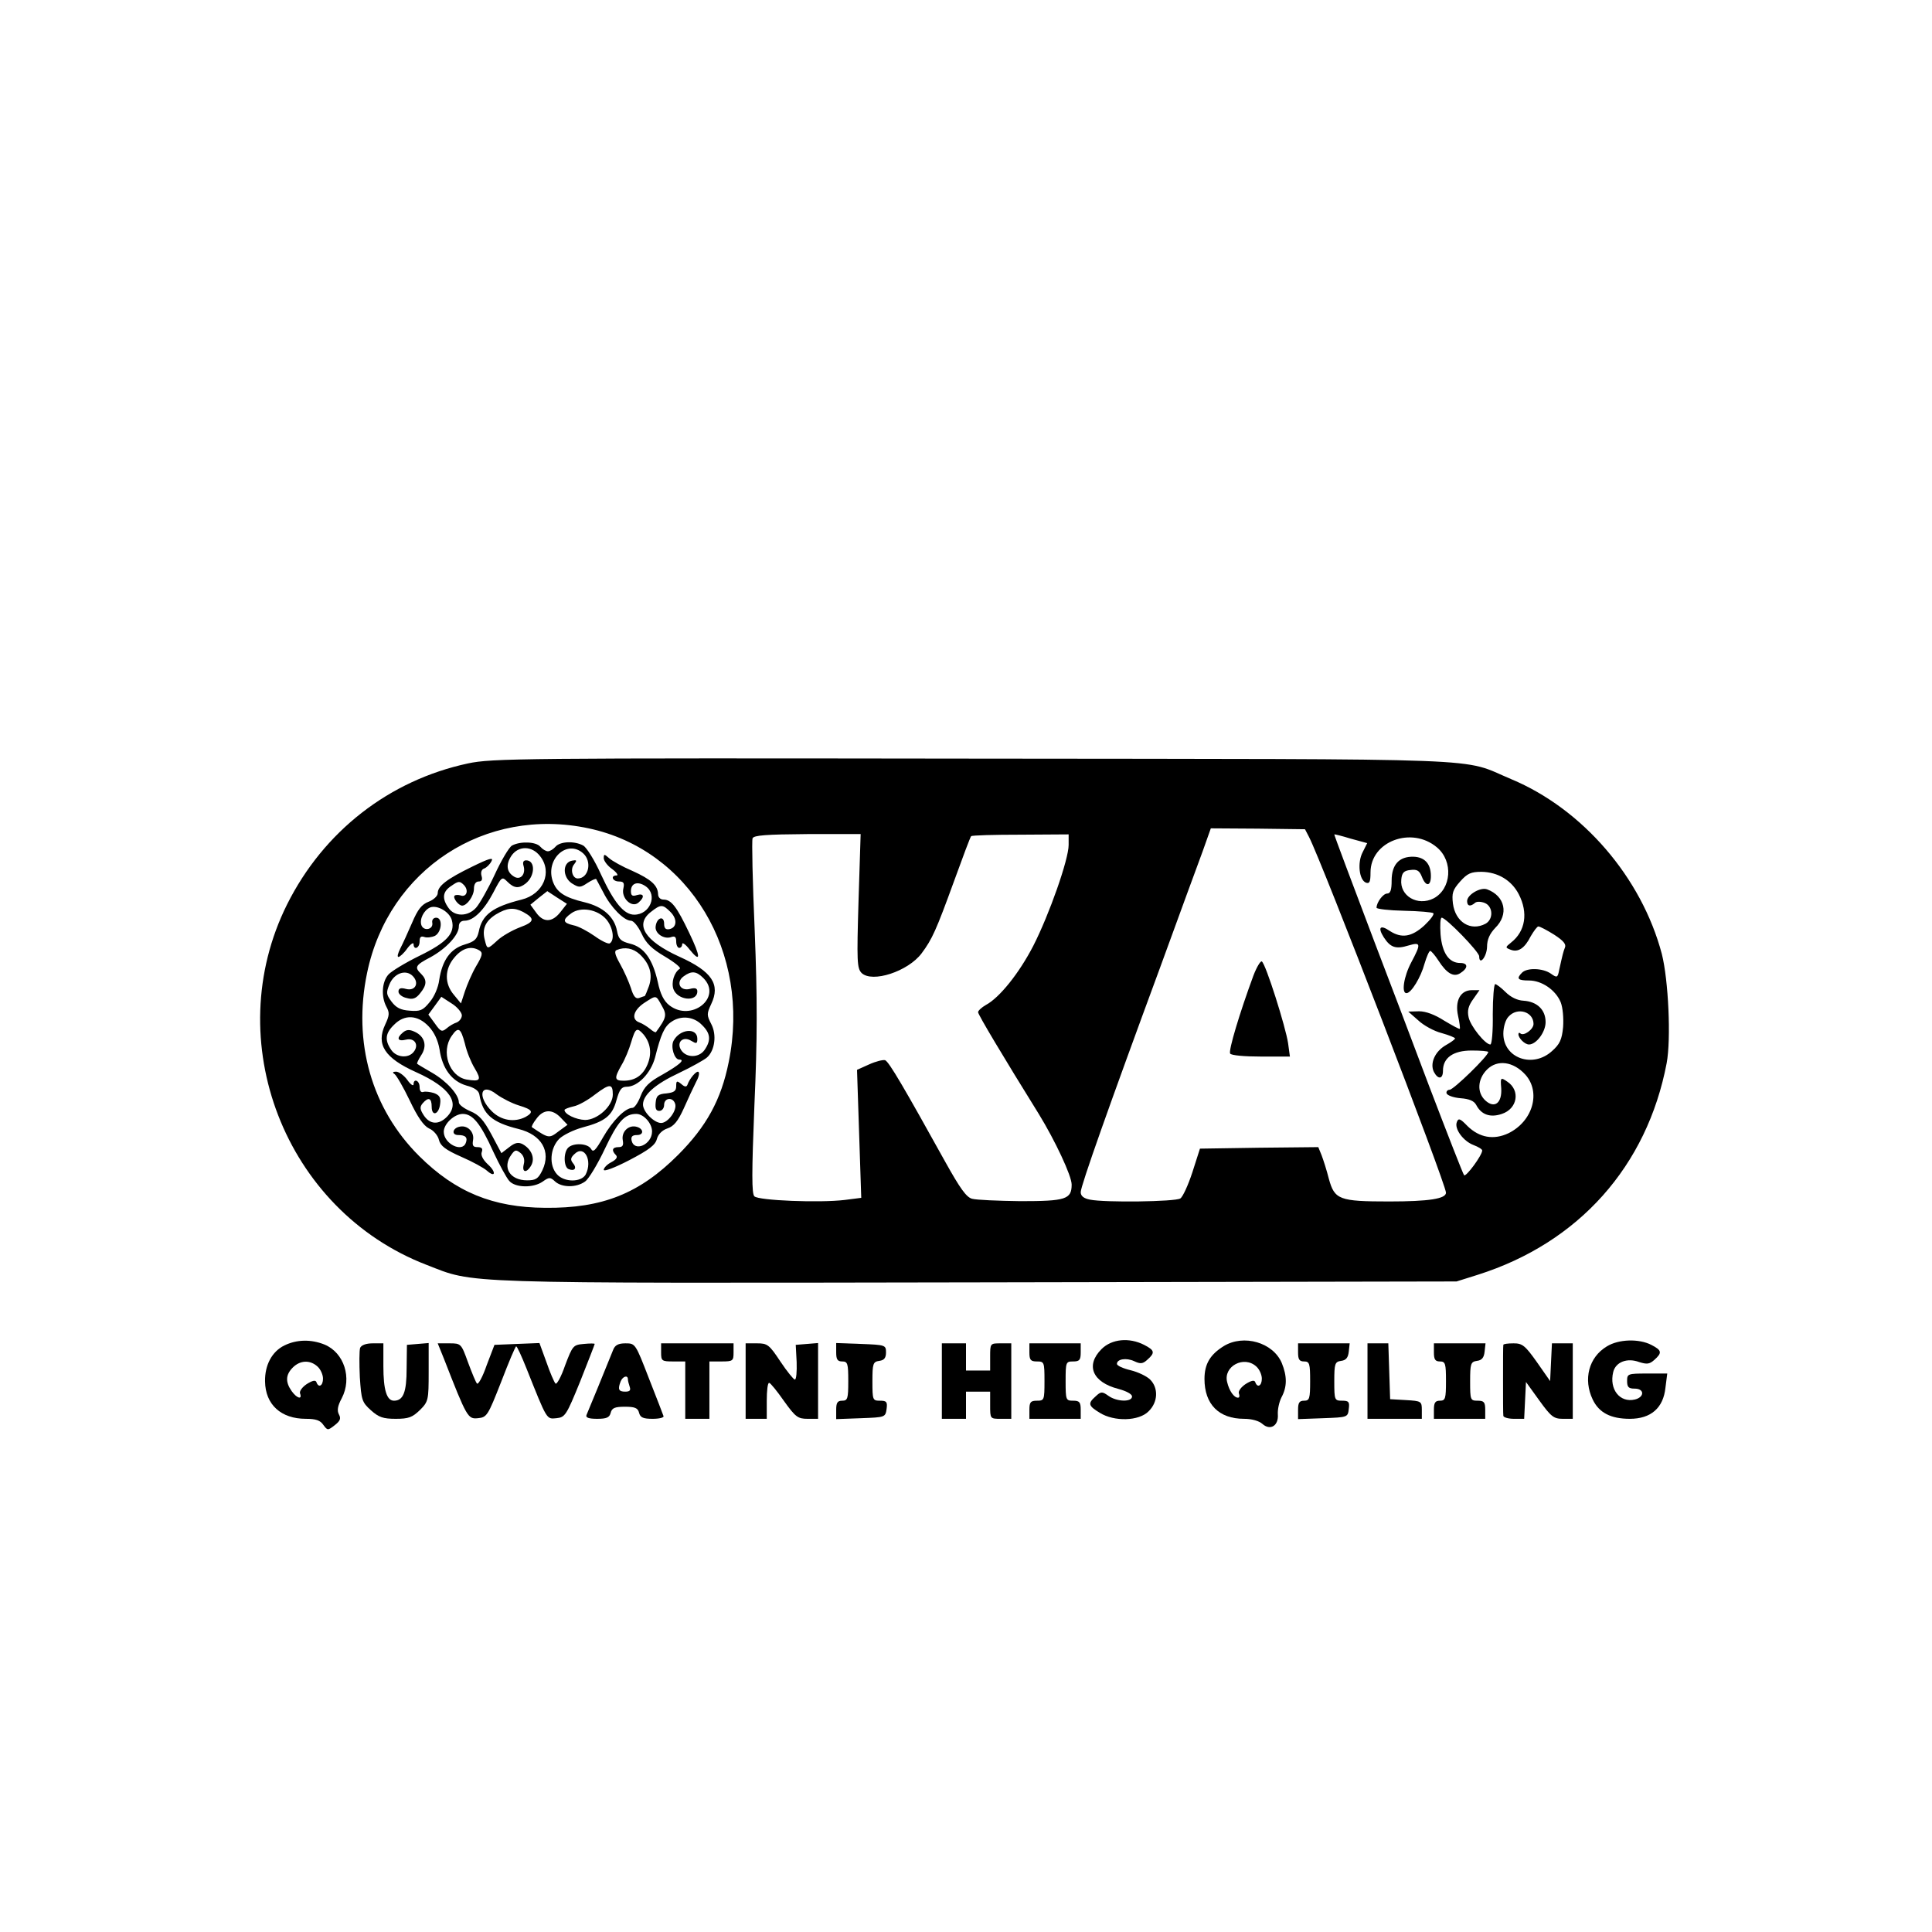 <?xml version="1.0" standalone="no"?>
<!DOCTYPE svg PUBLIC "-//W3C//DTD SVG 20010904//EN"
 "http://www.w3.org/TR/2001/REC-SVG-20010904/DTD/svg10.dtd">
<svg version="1.0" xmlns="http://www.w3.org/2000/svg"
 width="640pt" height="640pt" viewBox="0 0 640 640"
 preserveAspectRatio="xMidYMid meet">

<g transform="translate(0,640) scale(0.1,-0.1)"
fill="#000000" stroke="none">
<path d="M1550 3871 c-261 -56 -478 -225 -599 -467 -225 -451 -8 -1013 462
-1194 163 -63 78 -61 1822 -58 l1590 3 70 22 c335 106 561 360 626 701 15 80
6 275 -16 362 -67 253 -262 480 -499 579 -172 72 -16 66 -1781 68 -1501 2
-1595 1 -1675 -16z m400 -215 c334 -71 538 -411 464 -774 -25 -125 -74 -214
-168 -308 -128 -128 -251 -177 -440 -175 -173 1 -297 52 -417 171 -158 157
-221 377 -173 607 71 343 391 552 734 479z m2386 -28 c42 -80 454 -1150 454
-1179 0 -20 -56 -29 -188 -29 -166 0 -181 6 -200 75 -7 28 -18 62 -24 78 l-11
27 -196 -2 -196 -3 -25 -78 c-14 -43 -32 -82 -40 -87 -17 -11 -250 -14 -299
-4 -21 4 -31 12 -31 25 0 20 94 286 263 744 62 171 126 344 141 385 l27 76
156 -1 156 -2 13 -25z m-1492 -212 c-6 -202 -5 -223 10 -239 35 -34 154 5 199
65 35 47 48 76 107 238 29 80 54 147 57 150 3 3 76 5 164 5 l159 1 0 -35 c0
-48 -64 -230 -117 -334 -47 -91 -112 -172 -157 -196 -14 -8 -26 -19 -26 -24 0
-8 83 -147 201 -337 54 -88 109 -205 109 -234 0 -49 -20 -55 -170 -55 -74 1
-146 4 -160 8 -19 5 -40 35 -88 121 -136 245 -187 333 -200 338 -7 2 -31 -4
-53 -14 l-40 -18 7 -212 7 -212 -55 -7 c-82 -10 -285 -2 -299 12 -9 9 -9 77 0
300 10 223 10 354 1 581 -7 160 -10 298 -7 305 4 10 45 13 181 14 l177 0 -7
-221z m1670 161 c-18 -34 -12 -92 11 -101 12 -4 15 3 15 34 0 103 136 154 220
83 55 -46 48 -138 -11 -169 -53 -27 -113 8 -107 63 2 22 9 29 30 31 22 3 30
-2 38 -22 13 -34 30 -33 30 2 0 40 -20 63 -58 64 -47 1 -72 -26 -72 -79 0 -31
-4 -43 -15 -43 -13 0 -35 -29 -35 -47 0 -4 41 -9 91 -10 50 -1 94 -5 97 -8 4
-4 -10 -22 -30 -41 -42 -38 -75 -43 -114 -18 -32 22 -41 12 -20 -21 22 -34 40
-40 82 -27 41 12 42 6 9 -56 -25 -47 -33 -102 -16 -102 16 0 48 53 60 98 7 23
15 42 19 42 4 -1 16 -15 27 -32 27 -42 50 -56 72 -42 27 17 27 34 0 34 -37 0
-60 33 -65 95 -2 30 -1 55 4 55 14 0 124 -113 124 -128 0 -32 25 -2 26 31 0
25 9 44 27 63 46 45 33 106 -27 128 -22 8 -66 -18 -66 -39 0 -17 11 -19 26 -6
5 5 19 5 32 0 28 -11 30 -54 3 -69 -49 -26 -100 5 -108 67 -4 34 -1 45 24 73
24 27 36 32 71 32 54 -1 99 -28 123 -74 32 -62 22 -123 -25 -160 -20 -16 -20
-17 -2 -24 25 -10 47 5 67 45 10 17 21 32 25 32 5 0 28 -12 52 -27 31 -20 41
-32 36 -43 -6 -16 -7 -20 -19 -74 -5 -26 -7 -27 -28 -12 -26 18 -78 20 -95 3
-20 -20 -14 -26 23 -26 42 0 88 -31 105 -72 7 -18 10 -52 8 -82 -4 -42 -11
-57 -37 -80 -64 -58 -161 -23 -161 58 0 21 7 46 17 56 29 33 83 17 83 -24 0
-18 -33 -42 -44 -31 -3 3 -6 2 -6 -3 0 -13 21 -34 35 -34 24 0 55 41 55 74 0
41 -28 68 -73 71 -21 1 -43 12 -60 29 -14 14 -30 26 -34 26 -4 0 -8 -45 -8
-100 1 -55 -3 -100 -8 -100 -17 0 -66 61 -72 90 -5 22 -1 38 15 60 l21 30 -25
0 c-38 0 -57 -35 -46 -85 5 -22 7 -41 6 -43 -2 -2 -25 11 -52 27 -31 20 -61
31 -83 31 l-36 -1 33 -29 c18 -17 53 -36 77 -42 25 -7 45 -15 45 -18 0 -3 -14
-13 -30 -22 -37 -21 -54 -61 -40 -89 14 -26 30 -24 30 4 0 43 34 67 95 67 30
0 55 -2 55 -5 0 -13 -115 -125 -128 -125 -7 0 -12 -6 -10 -12 3 -7 23 -14 46
-16 29 -2 45 -9 52 -22 17 -33 47 -43 85 -30 52 17 62 78 18 107 -22 15 -23
14 -20 -22 3 -49 -22 -68 -52 -41 -29 26 -27 71 5 103 34 34 87 27 127 -17 52
-58 25 -154 -56 -194 -49 -23 -96 -15 -136 24 -24 25 -30 27 -35 13 -9 -22 21
-63 55 -76 16 -6 29 -14 29 -18 0 -16 -54 -89 -60 -82 -4 5 -55 136 -115 293
-59 157 -141 373 -182 480 -73 193 -133 352 -133 356 0 1 25 -5 54 -14 l55
-15 -15 -30z"/>
<path d="M1696 3599 c-10 -6 -36 -50 -58 -98 -22 -47 -50 -96 -61 -108 -27
-30 -71 -30 -91 -1 -23 32 -20 55 10 74 23 16 27 16 41 2 17 -18 8 -42 -12
-34 -7 2 -16 2 -19 -1 -7 -7 13 -33 25 -33 16 0 39 32 39 56 0 15 6 24 16 24
10 0 13 6 9 19 -3 11 0 21 9 24 8 3 19 14 24 24 8 14 -7 10 -64 -18 -84 -41
-114 -64 -114 -88 0 -9 -14 -22 -30 -28 -23 -9 -36 -25 -55 -70 -14 -32 -31
-70 -39 -85 -8 -16 -11 -28 -6 -28 4 0 18 12 29 28 11 15 21 21 21 15 0 -22
20 -14 20 8 0 15 4 19 16 15 8 -3 24 -1 35 4 23 13 26 60 4 60 -9 0 -15 -7
-13 -17 4 -22 -28 -29 -36 -8 -7 20 8 50 29 59 24 9 65 -15 72 -43 11 -43 -17
-73 -107 -117 -47 -23 -93 -51 -103 -62 -22 -24 -25 -73 -7 -107 11 -20 10
-29 -4 -59 -31 -66 -2 -111 103 -158 111 -50 147 -102 101 -148 -27 -27 -56
-25 -76 5 -13 20 -14 28 -4 40 19 22 30 18 30 -11 0 -34 24 -26 28 9 3 21 -2
29 -20 36 -13 4 -29 6 -35 4 -8 -3 -13 3 -13 16 0 22 -20 30 -20 9 0 -7 -10
-1 -21 15 -11 15 -28 27 -37 27 -11 0 -13 -3 -5 -8 6 -4 29 -43 50 -87 26 -55
46 -84 64 -93 15 -6 30 -24 33 -38 5 -20 22 -33 74 -56 37 -16 75 -37 85 -46
28 -25 32 -5 3 21 -17 16 -24 31 -20 41 4 11 0 16 -14 16 -15 0 -18 5 -15 23
5 27 -18 50 -43 45 -25 -4 -30 -28 -6 -28 24 0 32 -8 25 -26 -12 -33 -73 -3
-73 37 0 26 35 59 63 59 33 0 59 -32 101 -125 20 -43 44 -87 53 -97 20 -23 80
-24 111 -2 21 15 25 15 41 0 22 -20 70 -21 99 0 12 8 42 58 66 109 43 91 65
115 104 115 24 0 52 -31 52 -58 0 -44 -60 -70 -68 -29 -2 12 3 17 18 17 25 0
22 23 -4 28 -25 5 -48 -18 -43 -45 3 -17 0 -23 -14 -23 -21 0 -24 -11 -9 -26
7 -7 2 -15 -15 -24 -14 -7 -25 -19 -25 -25 0 -7 37 7 85 32 65 34 86 50 91 70
4 15 17 29 35 35 21 7 35 24 54 66 14 32 32 70 40 86 9 16 13 31 9 35 -6 6
-30 -22 -37 -43 -3 -7 -9 -7 -20 3 -15 12 -17 11 -17 -7 0 -16 -7 -21 -32 -24
-28 -2 -34 -8 -36 -30 -2 -20 1 -28 12 -28 9 0 16 9 16 20 0 23 28 27 36 5 9
-21 -23 -65 -46 -65 -23 0 -60 37 -60 61 0 32 41 68 118 104 42 20 85 44 94
52 26 23 33 75 14 111 -15 29 -15 34 0 66 31 65 3 108 -106 157 -114 52 -148
106 -94 148 33 26 39 26 65 0 23 -23 22 -52 -4 -57 -12 -2 -17 3 -17 18 0 28
-24 21 -28 -8 -4 -24 28 -45 52 -36 12 4 16 0 16 -15 0 -12 5 -21 10 -21 6 0
10 6 10 13 0 6 11 -1 24 -18 38 -47 38 -26 -1 55 -41 86 -59 110 -85 110 -10
0 -18 7 -18 18 -1 29 -23 49 -85 77 -33 14 -67 33 -77 42 -16 14 -18 15 -18 0
0 -8 12 -25 28 -36 15 -11 21 -21 15 -21 -22 0 -14 -20 7 -20 16 0 19 -5 15
-23 -8 -32 28 -66 50 -47 21 18 19 32 -5 25 -15 -5 -20 -2 -20 13 0 27 23 34
49 16 41 -29 14 -94 -38 -94 -34 0 -67 40 -110 133 -21 47 -48 90 -59 96 -29
16 -77 14 -92 -4 -7 -8 -18 -15 -25 -15 -7 0 -18 7 -25 15 -14 17 -66 19 -94
4z m93 -35 c42 -53 11 -126 -61 -144 -96 -24 -131 -50 -142 -106 -6 -26 -14
-33 -47 -43 -47 -14 -74 -52 -84 -117 -3 -25 -17 -57 -32 -74 -22 -27 -31 -31
-66 -28 -30 2 -45 10 -60 30 -18 24 -18 30 -7 57 15 37 54 51 77 28 23 -23 9
-51 -22 -43 -18 5 -25 2 -25 -9 0 -8 12 -18 27 -21 20 -6 31 -2 45 16 22 27
23 44 3 64 -23 22 -19 29 31 55 51 28 94 73 94 102 0 12 7 19 19 19 29 0 64
34 95 93 28 54 29 54 47 36 22 -22 38 -23 60 -6 32 25 33 77 2 77 -9 0 -12 -6
-9 -17 9 -29 -10 -50 -31 -37 -25 15 -28 40 -9 69 23 34 68 34 95 -1z m143 9
c30 -27 18 -83 -18 -83 -18 0 -26 31 -12 47 10 13 9 15 -7 12 -32 -6 -32 -54
-1 -75 24 -15 28 -15 52 1 14 9 27 15 29 13 1 -2 12 -22 24 -45 24 -48 68 -93
91 -93 9 0 24 -19 35 -42 15 -33 34 -51 78 -77 32 -19 54 -37 49 -40 -19 -12
-29 -46 -21 -68 14 -37 79 -43 79 -7 0 10 -7 13 -25 8 -33 -8 -47 23 -20 42
26 19 42 17 65 -6 64 -64 -40 -147 -113 -90 -18 14 -30 38 -38 77 -17 76 -46
116 -92 127 -31 8 -38 15 -43 42 -9 47 -46 80 -107 95 -67 16 -93 33 -106 70
-25 73 48 140 101 92z m-76 -195 c-27 -34 -56 -35 -80 -1 l-19 26 28 23 28 22
32 -21 33 -21 -22 -28z m-123 1 c40 -22 38 -33 -11 -51 -26 -10 -59 -29 -74
-43 -34 -31 -34 -31 -42 1 -10 37 2 63 37 85 37 22 59 24 90 8z m275 -24 c23
-27 29 -69 12 -80 -5 -3 -28 8 -50 24 -23 16 -54 33 -71 36 -35 8 -37 18 -6
40 31 22 86 13 115 -20z m-419 -104 c11 -7 9 -17 -12 -52 -14 -24 -30 -62 -37
-83 l-13 -40 -23 28 c-32 37 -32 86 2 125 26 31 56 39 83 22z m530 -12 c33
-31 44 -66 31 -105 -7 -19 -13 -34 -15 -34 -2 0 -10 -3 -18 -6 -11 -4 -19 6
-27 33 -7 21 -23 57 -36 80 -17 30 -20 43 -11 46 27 11 54 6 76 -14z m-589
-202 c0 -10 -8 -20 -17 -24 -10 -3 -25 -12 -34 -20 -15 -12 -19 -11 -38 16
l-22 30 22 30 21 29 34 -22 c18 -11 33 -29 34 -39z m662 32 c18 -31 16 -40
-19 -88 -2 -2 -11 3 -20 11 -10 8 -26 18 -35 21 -28 10 -20 40 15 64 42 27 39
28 59 -8z m-772 -69 c19 -20 31 -47 36 -76 9 -64 41 -106 89 -120 27 -7 41
-17 43 -30 11 -65 41 -92 130 -114 76 -19 108 -74 79 -136 -14 -29 -22 -34
-51 -34 -57 0 -83 43 -52 85 12 17 16 17 31 5 10 -9 14 -22 10 -37 -7 -28 10
-30 25 -3 13 24 0 54 -29 70 -14 7 -25 5 -44 -10 l-26 -20 -33 62 c-26 48 -41
65 -70 77 -21 9 -38 22 -38 29 0 26 -40 70 -88 98 -26 15 -48 28 -50 30 -2 1
4 14 13 28 21 31 12 63 -21 78 -17 8 -27 8 -39 -2 -23 -19 -18 -31 10 -24 29
7 44 -18 25 -41 -18 -22 -57 -18 -74 7 -22 32 -20 55 9 83 35 36 79 33 115 -5z
m905 5 c29 -28 31 -51 9 -83 -19 -27 -61 -27 -78 0 -16 26 7 47 34 30 17 -10
20 -10 20 7 0 38 -58 33 -79 -7 -10 -20 3 -62 19 -62 21 0 0 -18 -56 -50 -44
-24 -60 -40 -72 -71 -8 -21 -20 -39 -27 -39 -24 0 -66 -43 -97 -97 -25 -44
-33 -52 -40 -39 -11 19 -59 21 -76 4 -16 -16 -15 -65 2 -71 20 -8 28 4 14 20
-9 11 -8 18 5 30 32 32 61 -21 37 -68 -15 -26 -71 -26 -95 1 -27 30 -23 86 7
117 13 13 48 30 77 38 76 20 99 39 113 90 10 36 17 45 34 45 37 0 80 45 94 97
19 76 31 103 54 118 31 22 74 18 101 -10z m-785 -62 c6 -27 21 -63 32 -81 24
-40 20 -46 -27 -38 -57 11 -85 92 -49 144 22 32 30 28 44 -25z m592 30 c23
-28 28 -63 13 -99 -15 -36 -41 -54 -79 -54 -31 0 -32 8 -7 52 11 18 25 52 32
76 14 47 19 50 41 25z m-102 -199 c0 -38 -51 -84 -92 -84 -30 1 -68 19 -68 33
0 3 13 8 30 12 16 3 48 21 72 40 48 36 58 36 58 -1z m-311 -36 c46 -14 50 -22
22 -38 -37 -19 -81 -12 -112 19 -50 50 -36 97 16 56 18 -13 51 -30 74 -37z
m139 -41 l22 -23 -30 -22 c-31 -24 -33 -23 -88 14 -2 2 4 14 15 28 23 32 53
33 81 3z"/>
<path d="M4152 3168 c-45 -122 -83 -248 -77 -258 3 -6 47 -10 102 -10 l96 0
-6 44 c-8 54 -74 263 -87 271 -4 3 -17 -18 -28 -47z"/>
<path d="M942 1943 c-41 -20 -65 -65 -64 -119 1 -77 53 -124 135 -124 33 0 48
-5 58 -20 14 -19 15 -19 38 -1 18 14 21 22 14 35 -7 13 -5 28 9 54 35 67 8
151 -57 178 -45 18 -92 17 -133 -3z m110 -70 c10 -9 18 -27 18 -40 0 -24 -15
-32 -22 -11 -3 7 -13 5 -32 -7 -15 -10 -25 -24 -22 -31 8 -22 -11 -16 -28 8
-21 30 -20 54 4 78 24 24 57 26 82 3z"/>
<path d="M3649 1931 c-54 -54 -30 -110 56 -132 26 -7 45 -17 45 -25 0 -19 -50
-18 -78 2 -21 15 -25 15 -43 -2 -26 -23 -24 -31 14 -54 48 -30 130 -28 162 5
31 30 33 77 5 105 -11 11 -40 25 -65 31 -25 6 -45 15 -45 21 0 16 31 21 57 9
21 -10 29 -9 44 5 26 23 24 31 -11 49 -49 25 -107 20 -141 -14z"/>
<path d="M4054 1941 c-45 -28 -64 -59 -64 -109 0 -84 48 -132 131 -132 26 0
50 -7 61 -17 26 -23 54 -6 51 32 -1 15 4 40 12 56 19 35 19 70 1 114 -29 68
-126 96 -192 56z m108 -68 c10 -9 18 -27 18 -40 0 -24 -15 -32 -22 -11 -3 7
-13 5 -32 -7 -15 -10 -25 -24 -22 -31 3 -8 2 -14 -3 -14 -13 0 -29 22 -36 52
-13 52 56 89 97 51z"/>
<path d="M5323 1940 c-60 -36 -79 -109 -47 -176 21 -44 60 -64 123 -64 70 0
111 36 118 103 l6 47 -67 0 c-64 0 -66 -1 -66 -25 0 -20 5 -25 25 -25 33 0 33
-28 1 -36 -50 -12 -86 34 -72 91 8 33 46 48 86 33 26 -8 34 -7 50 7 27 24 25
32 -10 50 -41 21 -108 19 -147 -5z"/>
<path d="M1193 1935 c-3 -9 -3 -53 -1 -97 5 -76 7 -83 37 -110 26 -23 40 -28
82 -28 43 0 55 5 80 29 28 28 29 33 29 126 l0 96 -36 -3 -36 -3 -1 -78 c0 -79
-11 -107 -42 -107 -24 0 -35 36 -35 114 l0 76 -35 0 c-23 0 -38 -6 -42 -15z"/>
<path d="M1471 1898 c76 -195 79 -199 112 -196 30 3 33 8 77 120 25 65 47 118
50 118 3 0 18 -33 34 -73 69 -173 66 -168 99 -165 29 3 33 9 79 122 26 66 48
122 48 124 0 2 -16 2 -36 0 -35 -3 -37 -5 -62 -71 -13 -38 -28 -65 -32 -60 -4
4 -18 36 -30 71 l-23 63 -75 -3 -74 -3 -26 -68 c-13 -38 -28 -65 -32 -60 -4 4
-17 36 -30 71 -22 61 -23 62 -61 62 l-39 0 21 -52z"/>
<path d="M2031 1928 c-22 -55 -83 -204 -88 -215 -4 -9 7 -13 35 -13 31 0 41 4
45 20 4 16 14 20 47 20 33 0 43 -4 47 -20 4 -16 14 -20 45 -20 22 0 38 4 36 9
-1 4 -23 60 -48 124 -45 116 -45 117 -78 117 -24 0 -35 -6 -41 -22z m49 -97
c0 -5 3 -16 6 -25 4 -12 0 -16 -15 -16 -22 0 -25 8 -15 34 7 17 24 22 24 7z"/>
<path d="M2190 1920 c0 -28 2 -30 40 -30 l40 0 0 -95 0 -95 40 0 40 0 0 95 0
95 40 0 c38 0 40 2 40 30 l0 30 -120 0 -120 0 0 -30z"/>
<path d="M2470 1825 l0 -125 35 0 35 0 0 60 c0 33 3 60 8 59 4 0 26 -27 49
-60 38 -53 46 -59 78 -59 l35 0 0 126 0 125 -37 -3 -37 -3 3 -57 c1 -32 -1
-58 -6 -58 -4 0 -26 27 -48 60 -37 56 -43 60 -77 60 l-38 0 0 -125z"/>
<path d="M2770 1920 c0 -23 4 -30 20 -30 18 0 20 -7 20 -65 0 -58 -2 -65 -20
-65 -16 0 -20 -7 -20 -30 l0 -31 82 3 c80 3 81 3 85 31 3 23 0 27 -22 27 -24
0 -25 2 -25 64 0 59 2 65 23 68 16 2 22 10 22 28 0 24 -2 25 -82 28 l-83 3 0
-31z"/>
<path d="M3120 1825 l0 -125 40 0 40 0 0 45 0 45 40 0 40 0 0 -45 c0 -45 0
-45 35 -45 l35 0 0 125 0 125 -35 0 c-35 0 -35 0 -35 -45 l0 -45 -40 0 -40 0
0 45 0 45 -40 0 -40 0 0 -125z"/>
<path d="M3410 1920 c0 -25 4 -30 25 -30 24 0 25 -2 25 -65 0 -63 -1 -65 -25
-65 -21 0 -25 -5 -25 -30 l0 -30 85 0 85 0 0 30 c0 25 -4 30 -25 30 -24 0 -25
2 -25 65 0 63 1 65 25 65 21 0 25 5 25 30 l0 30 -85 0 -85 0 0 -30z"/>
<path d="M4300 1920 c0 -23 4 -30 20 -30 18 0 20 -7 20 -65 0 -58 -2 -65 -20
-65 -16 0 -20 -7 -20 -30 l0 -31 83 3 c81 3 82 3 85 31 3 23 0 27 -22 27 -25
0 -26 2 -26 64 0 59 2 65 23 68 16 2 23 11 25 31 l3 27 -85 0 -86 0 0 -30z"/>
<path d="M4530 1825 l0 -125 90 0 90 0 0 29 c0 29 -2 30 -52 33 l-53 3 -3 93
-3 92 -34 0 -35 0 0 -125z"/>
<path d="M4750 1920 c0 -23 4 -30 20 -30 18 0 20 -7 20 -65 0 -58 -2 -65 -20
-65 -16 0 -20 -7 -20 -30 l0 -30 85 0 85 0 0 30 c0 25 -4 30 -25 30 -24 0 -25
2 -25 64 0 59 2 65 23 68 16 2 23 11 25 31 l3 27 -85 0 -86 0 0 -30z"/>
<path d="M4980 1945 c-1 -3 -1 -54 -1 -115 0 -60 0 -114 1 -120 0 -5 16 -10
35 -10 l34 0 3 61 3 61 44 -61 c39 -54 48 -61 78 -61 l33 0 0 125 0 125 -35 0
-34 0 -3 -62 -3 -63 -44 63 c-39 55 -48 62 -77 62 -19 0 -34 -2 -34 -5z"/>
</g>
</svg>
